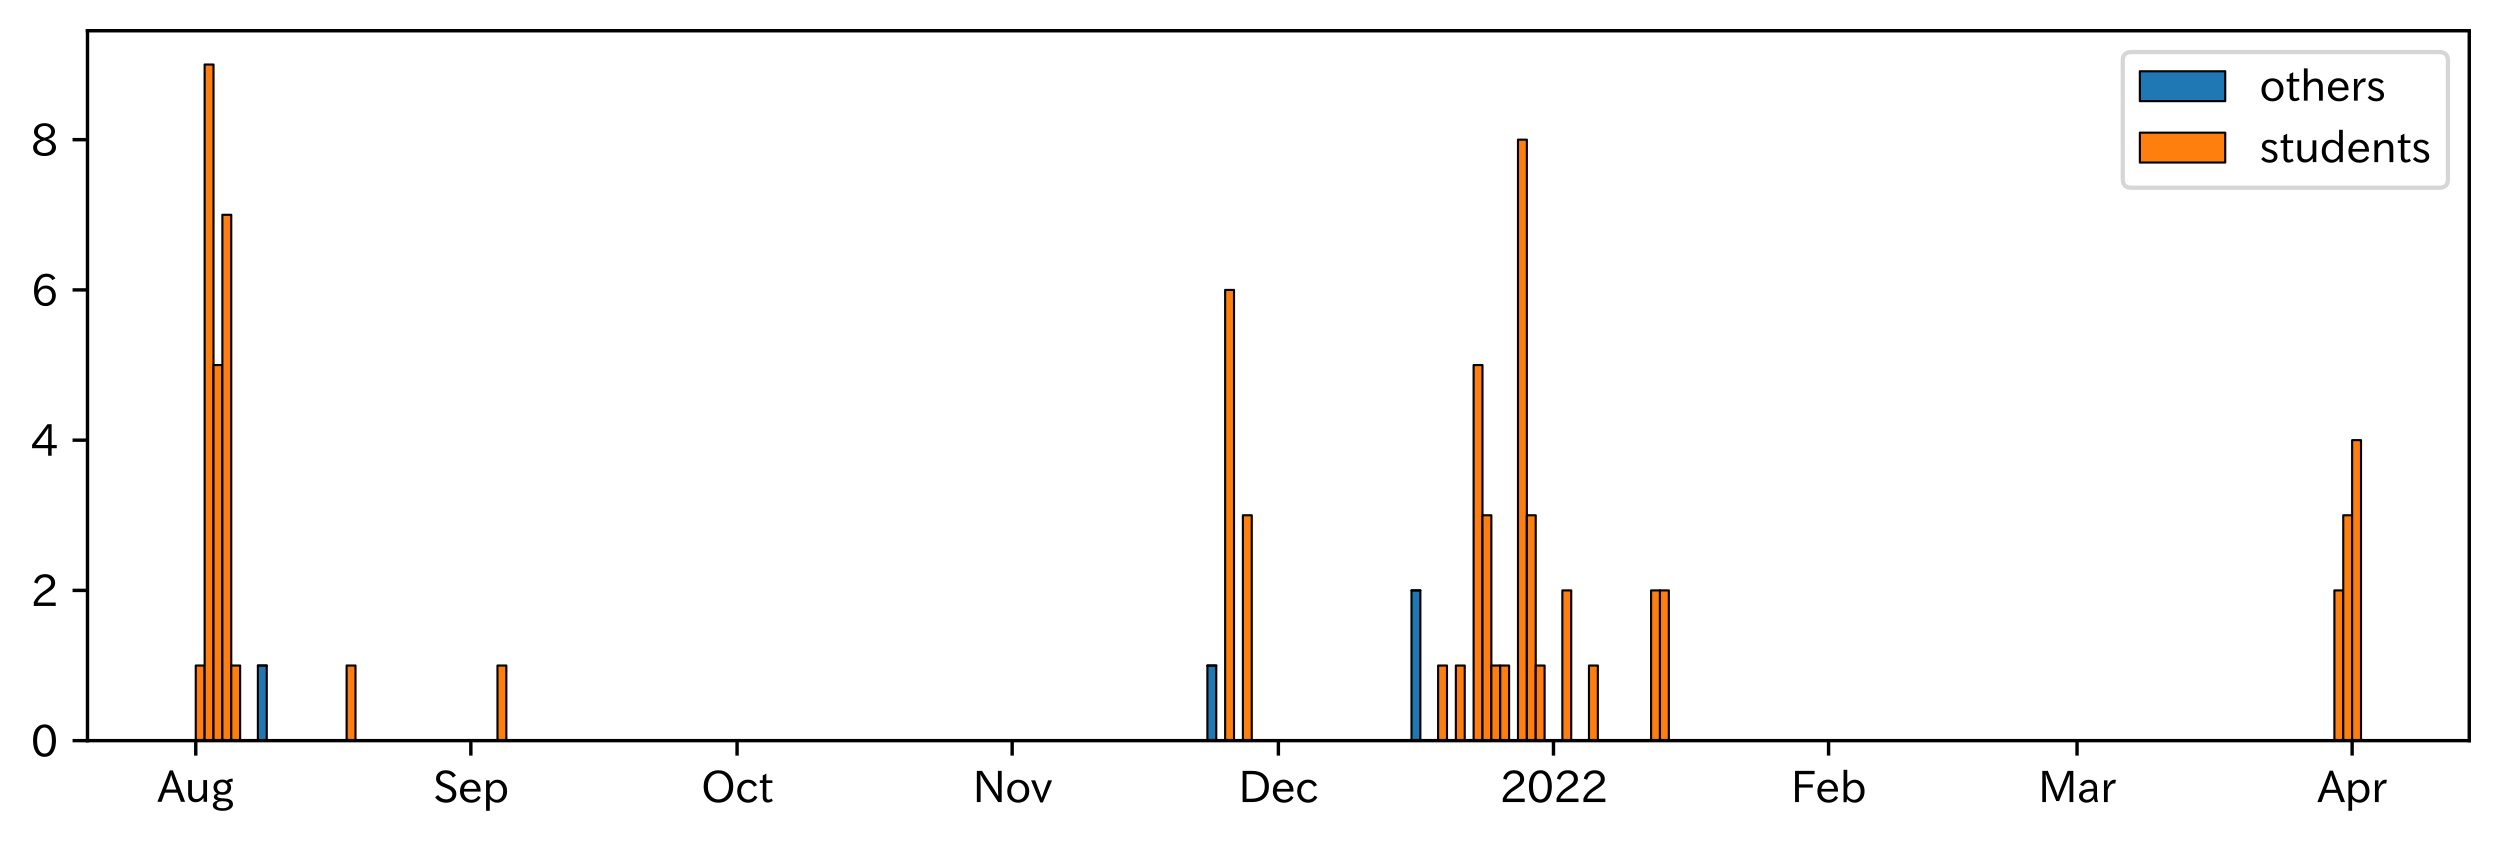<?xml version="1.0" encoding="utf-8" standalone="no"?>
<!DOCTYPE svg PUBLIC "-//W3C//DTD SVG 1.1//EN"
  "http://www.w3.org/Graphics/SVG/1.1/DTD/svg11.dtd">
<svg height="197.111pt" version="1.1" viewBox="0 0 585.698 197.111" width="585.698pt" xmlns="http://www.w3.org/2000/svg" xmlns:xlink="http://www.w3.org/1999/xlink">
 <defs>
  <style type="text/css">*{stroke-linecap:butt;stroke-linejoin:round;}</style>
 </defs>
 <g id="figure_1">
  <g id="patch_1">
   <path d="M 0 197.111 
L 585.698 197.111 
L 585.698 0 
L 0 0 
z
" style="fill:#ffffff;"/>
  </g>
  <g id="axes_1">
   <g id="patch_2">
    <path d="M 20.498 173.52 
L 578.498 173.52 
L 578.498 7.2 
L 20.498 7.2 
z
" style="fill:#ffffff;"/>
   </g>
   <g id="patch_3">
    <path clip-path="url(#paf707e791d)" d="M 45.862 173.52 
L 47.941 173.52 
L 47.941 173.52 
L 45.862 173.52 
z
" style="fill:#1f77b4;stroke:#000000;stroke-linejoin:miter;stroke-width:0.5;"/>
   </g>
   <g id="patch_4">
    <path clip-path="url(#paf707e791d)" d="M 47.941 173.52 
L 50.02 173.52 
L 50.02 173.52 
L 47.941 173.52 
z
" style="fill:#1f77b4;stroke:#000000;stroke-linejoin:miter;stroke-width:0.5;"/>
   </g>
   <g id="patch_5">
    <path clip-path="url(#paf707e791d)" d="M 50.02 173.52 
L 52.099 173.52 
L 52.099 173.52 
L 50.02 173.52 
z
" style="fill:#1f77b4;stroke:#000000;stroke-linejoin:miter;stroke-width:0.5;"/>
   </g>
   <g id="patch_6">
    <path clip-path="url(#paf707e791d)" d="M 52.099 173.52 
L 54.178 173.52 
L 54.178 173.52 
L 52.099 173.52 
z
" style="fill:#1f77b4;stroke:#000000;stroke-linejoin:miter;stroke-width:0.5;"/>
   </g>
   <g id="patch_7">
    <path clip-path="url(#paf707e791d)" d="M 54.178 173.52 
L 56.257 173.52 
L 56.257 173.52 
L 54.178 173.52 
z
" style="fill:#1f77b4;stroke:#000000;stroke-linejoin:miter;stroke-width:0.5;"/>
   </g>
   <g id="patch_8">
    <path clip-path="url(#paf707e791d)" d="M 60.415 173.52 
L 62.494 173.52 
L 62.494 155.92 
L 60.415 155.92 
z
" style="fill:#1f77b4;stroke:#000000;stroke-linejoin:miter;stroke-width:0.5;"/>
   </g>
   <g id="patch_9">
    <path clip-path="url(#paf707e791d)" d="M 81.205 173.52 
L 83.284 173.52 
L 83.284 173.52 
L 81.205 173.52 
z
" style="fill:#1f77b4;stroke:#000000;stroke-linejoin:miter;stroke-width:0.5;"/>
   </g>
   <g id="patch_10">
    <path clip-path="url(#paf707e791d)" d="M 116.548 173.52 
L 118.627 173.52 
L 118.627 173.52 
L 116.548 173.52 
z
" style="fill:#1f77b4;stroke:#000000;stroke-linejoin:miter;stroke-width:0.5;"/>
   </g>
   <g id="patch_11">
    <path clip-path="url(#paf707e791d)" d="M 282.867 173.52 
L 284.946 173.52 
L 284.946 155.92 
L 282.867 155.92 
z
" style="fill:#1f77b4;stroke:#000000;stroke-linejoin:miter;stroke-width:0.5;"/>
   </g>
   <g id="patch_12">
    <path clip-path="url(#paf707e791d)" d="M 287.025 173.52 
L 289.104 173.52 
L 289.104 173.52 
L 287.025 173.52 
z
" style="fill:#1f77b4;stroke:#000000;stroke-linejoin:miter;stroke-width:0.5;"/>
   </g>
   <g id="patch_13">
    <path clip-path="url(#paf707e791d)" d="M 291.182 173.52 
L 293.261 173.52 
L 293.261 173.52 
L 291.182 173.52 
z
" style="fill:#1f77b4;stroke:#000000;stroke-linejoin:miter;stroke-width:0.5;"/>
   </g>
   <g id="patch_14">
    <path clip-path="url(#paf707e791d)" d="M 330.683 173.52 
L 332.762 173.52 
L 332.762 138.32 
L 330.683 138.32 
z
" style="fill:#1f77b4;stroke:#000000;stroke-linejoin:miter;stroke-width:0.5;"/>
   </g>
   <g id="patch_15">
    <path clip-path="url(#paf707e791d)" d="M 336.92 173.52 
L 338.999 173.52 
L 338.999 173.52 
L 336.92 173.52 
z
" style="fill:#1f77b4;stroke:#000000;stroke-linejoin:miter;stroke-width:0.5;"/>
   </g>
   <g id="patch_16">
    <path clip-path="url(#paf707e791d)" d="M 341.078 173.52 
L 343.157 173.52 
L 343.157 173.52 
L 341.078 173.52 
z
" style="fill:#1f77b4;stroke:#000000;stroke-linejoin:miter;stroke-width:0.5;"/>
   </g>
   <g id="patch_17">
    <path clip-path="url(#paf707e791d)" d="M 345.236 173.52 
L 347.315 173.52 
L 347.315 173.52 
L 345.236 173.52 
z
" style="fill:#1f77b4;stroke:#000000;stroke-linejoin:miter;stroke-width:0.5;"/>
   </g>
   <g id="patch_18">
    <path clip-path="url(#paf707e791d)" d="M 347.315 173.52 
L 349.394 173.52 
L 349.394 173.52 
L 347.315 173.52 
z
" style="fill:#1f77b4;stroke:#000000;stroke-linejoin:miter;stroke-width:0.5;"/>
   </g>
   <g id="patch_19">
    <path clip-path="url(#paf707e791d)" d="M 349.394 173.52 
L 351.473 173.52 
L 351.473 173.52 
L 349.394 173.52 
z
" style="fill:#1f77b4;stroke:#000000;stroke-linejoin:miter;stroke-width:0.5;"/>
   </g>
   <g id="patch_20">
    <path clip-path="url(#paf707e791d)" d="M 351.473 173.52 
L 353.552 173.52 
L 353.552 173.52 
L 351.473 173.52 
z
" style="fill:#1f77b4;stroke:#000000;stroke-linejoin:miter;stroke-width:0.5;"/>
   </g>
   <g id="patch_21">
    <path clip-path="url(#paf707e791d)" d="M 355.631 173.52 
L 357.71 173.52 
L 357.71 173.52 
L 355.631 173.52 
z
" style="fill:#1f77b4;stroke:#000000;stroke-linejoin:miter;stroke-width:0.5;"/>
   </g>
   <g id="patch_22">
    <path clip-path="url(#paf707e791d)" d="M 357.71 173.52 
L 359.789 173.52 
L 359.789 173.52 
L 357.71 173.52 
z
" style="fill:#1f77b4;stroke:#000000;stroke-linejoin:miter;stroke-width:0.5;"/>
   </g>
   <g id="patch_23">
    <path clip-path="url(#paf707e791d)" d="M 359.789 173.52 
L 361.868 173.52 
L 361.868 173.52 
L 359.789 173.52 
z
" style="fill:#1f77b4;stroke:#000000;stroke-linejoin:miter;stroke-width:0.5;"/>
   </g>
   <g id="patch_24">
    <path clip-path="url(#paf707e791d)" d="M 366.026 173.52 
L 368.105 173.52 
L 368.105 173.52 
L 366.026 173.52 
z
" style="fill:#1f77b4;stroke:#000000;stroke-linejoin:miter;stroke-width:0.5;"/>
   </g>
   <g id="patch_25">
    <path clip-path="url(#paf707e791d)" d="M 372.263 173.52 
L 374.342 173.52 
L 374.342 173.52 
L 372.263 173.52 
z
" style="fill:#1f77b4;stroke:#000000;stroke-linejoin:miter;stroke-width:0.5;"/>
   </g>
   <g id="patch_26">
    <path clip-path="url(#paf707e791d)" d="M 386.816 173.52 
L 388.895 173.52 
L 388.895 173.52 
L 386.816 173.52 
z
" style="fill:#1f77b4;stroke:#000000;stroke-linejoin:miter;stroke-width:0.5;"/>
   </g>
   <g id="patch_27">
    <path clip-path="url(#paf707e791d)" d="M 388.895 173.52 
L 390.974 173.52 
L 390.974 173.52 
L 388.895 173.52 
z
" style="fill:#1f77b4;stroke:#000000;stroke-linejoin:miter;stroke-width:0.5;"/>
   </g>
   <g id="patch_28">
    <path clip-path="url(#paf707e791d)" d="M 546.898 173.52 
L 548.977 173.52 
L 548.977 173.52 
L 546.898 173.52 
z
" style="fill:#1f77b4;stroke:#000000;stroke-linejoin:miter;stroke-width:0.5;"/>
   </g>
   <g id="patch_29">
    <path clip-path="url(#paf707e791d)" d="M 548.977 173.52 
L 551.056 173.52 
L 551.056 173.52 
L 548.977 173.52 
z
" style="fill:#1f77b4;stroke:#000000;stroke-linejoin:miter;stroke-width:0.5;"/>
   </g>
   <g id="patch_30">
    <path clip-path="url(#paf707e791d)" d="M 551.056 173.52 
L 553.135 173.52 
L 553.135 173.52 
L 551.056 173.52 
z
" style="fill:#1f77b4;stroke:#000000;stroke-linejoin:miter;stroke-width:0.5;"/>
   </g>
   <g id="patch_31">
    <path clip-path="url(#paf707e791d)" d="M 45.862 173.52 
L 47.941 173.52 
L 47.941 155.92 
L 45.862 155.92 
z
" style="fill:#ff7f0e;stroke:#000000;stroke-linejoin:miter;stroke-width:0.5;"/>
   </g>
   <g id="patch_32">
    <path clip-path="url(#paf707e791d)" d="M 47.941 173.52 
L 50.02 173.52 
L 50.02 15.12 
L 47.941 15.12 
z
" style="fill:#ff7f0e;stroke:#000000;stroke-linejoin:miter;stroke-width:0.5;"/>
   </g>
   <g id="patch_33">
    <path clip-path="url(#paf707e791d)" d="M 50.02 173.52 
L 52.099 173.52 
L 52.099 85.52 
L 50.02 85.52 
z
" style="fill:#ff7f0e;stroke:#000000;stroke-linejoin:miter;stroke-width:0.5;"/>
   </g>
   <g id="patch_34">
    <path clip-path="url(#paf707e791d)" d="M 52.099 173.52 
L 54.178 173.52 
L 54.178 50.32 
L 52.099 50.32 
z
" style="fill:#ff7f0e;stroke:#000000;stroke-linejoin:miter;stroke-width:0.5;"/>
   </g>
   <g id="patch_35">
    <path clip-path="url(#paf707e791d)" d="M 54.178 173.52 
L 56.257 173.52 
L 56.257 155.92 
L 54.178 155.92 
z
" style="fill:#ff7f0e;stroke:#000000;stroke-linejoin:miter;stroke-width:0.5;"/>
   </g>
   <g id="patch_36">
    <path clip-path="url(#paf707e791d)" d="M 60.415 155.92 
L 62.494 155.92 
L 62.494 155.92 
L 60.415 155.92 
z
" style="fill:#ff7f0e;stroke:#000000;stroke-linejoin:miter;stroke-width:0.5;"/>
   </g>
   <g id="patch_37">
    <path clip-path="url(#paf707e791d)" d="M 81.205 173.52 
L 83.284 173.52 
L 83.284 155.92 
L 81.205 155.92 
z
" style="fill:#ff7f0e;stroke:#000000;stroke-linejoin:miter;stroke-width:0.5;"/>
   </g>
   <g id="patch_38">
    <path clip-path="url(#paf707e791d)" d="M 116.548 173.52 
L 118.627 173.52 
L 118.627 155.92 
L 116.548 155.92 
z
" style="fill:#ff7f0e;stroke:#000000;stroke-linejoin:miter;stroke-width:0.5;"/>
   </g>
   <g id="patch_39">
    <path clip-path="url(#paf707e791d)" d="M 282.867 155.92 
L 284.946 155.92 
L 284.946 155.92 
L 282.867 155.92 
z
" style="fill:#ff7f0e;stroke:#000000;stroke-linejoin:miter;stroke-width:0.5;"/>
   </g>
   <g id="patch_40">
    <path clip-path="url(#paf707e791d)" d="M 287.025 173.52 
L 289.104 173.52 
L 289.104 67.92 
L 287.025 67.92 
z
" style="fill:#ff7f0e;stroke:#000000;stroke-linejoin:miter;stroke-width:0.5;"/>
   </g>
   <g id="patch_41">
    <path clip-path="url(#paf707e791d)" d="M 291.182 173.52 
L 293.261 173.52 
L 293.261 120.72 
L 291.182 120.72 
z
" style="fill:#ff7f0e;stroke:#000000;stroke-linejoin:miter;stroke-width:0.5;"/>
   </g>
   <g id="patch_42">
    <path clip-path="url(#paf707e791d)" d="M 330.683 138.32 
L 332.762 138.32 
L 332.762 138.32 
L 330.683 138.32 
z
" style="fill:#ff7f0e;stroke:#000000;stroke-linejoin:miter;stroke-width:0.5;"/>
   </g>
   <g id="patch_43">
    <path clip-path="url(#paf707e791d)" d="M 336.92 173.52 
L 338.999 173.52 
L 338.999 155.92 
L 336.92 155.92 
z
" style="fill:#ff7f0e;stroke:#000000;stroke-linejoin:miter;stroke-width:0.5;"/>
   </g>
   <g id="patch_44">
    <path clip-path="url(#paf707e791d)" d="M 341.078 173.52 
L 343.157 173.52 
L 343.157 155.92 
L 341.078 155.92 
z
" style="fill:#ff7f0e;stroke:#000000;stroke-linejoin:miter;stroke-width:0.5;"/>
   </g>
   <g id="patch_45">
    <path clip-path="url(#paf707e791d)" d="M 345.236 173.52 
L 347.315 173.52 
L 347.315 85.52 
L 345.236 85.52 
z
" style="fill:#ff7f0e;stroke:#000000;stroke-linejoin:miter;stroke-width:0.5;"/>
   </g>
   <g id="patch_46">
    <path clip-path="url(#paf707e791d)" d="M 347.315 173.52 
L 349.394 173.52 
L 349.394 120.72 
L 347.315 120.72 
z
" style="fill:#ff7f0e;stroke:#000000;stroke-linejoin:miter;stroke-width:0.5;"/>
   </g>
   <g id="patch_47">
    <path clip-path="url(#paf707e791d)" d="M 349.394 173.52 
L 351.473 173.52 
L 351.473 155.92 
L 349.394 155.92 
z
" style="fill:#ff7f0e;stroke:#000000;stroke-linejoin:miter;stroke-width:0.5;"/>
   </g>
   <g id="patch_48">
    <path clip-path="url(#paf707e791d)" d="M 351.473 173.52 
L 353.552 173.52 
L 353.552 155.92 
L 351.473 155.92 
z
" style="fill:#ff7f0e;stroke:#000000;stroke-linejoin:miter;stroke-width:0.5;"/>
   </g>
   <g id="patch_49">
    <path clip-path="url(#paf707e791d)" d="M 355.631 173.52 
L 357.71 173.52 
L 357.71 32.72 
L 355.631 32.72 
z
" style="fill:#ff7f0e;stroke:#000000;stroke-linejoin:miter;stroke-width:0.5;"/>
   </g>
   <g id="patch_50">
    <path clip-path="url(#paf707e791d)" d="M 357.71 173.52 
L 359.789 173.52 
L 359.789 120.72 
L 357.71 120.72 
z
" style="fill:#ff7f0e;stroke:#000000;stroke-linejoin:miter;stroke-width:0.5;"/>
   </g>
   <g id="patch_51">
    <path clip-path="url(#paf707e791d)" d="M 359.789 173.52 
L 361.868 173.52 
L 361.868 155.92 
L 359.789 155.92 
z
" style="fill:#ff7f0e;stroke:#000000;stroke-linejoin:miter;stroke-width:0.5;"/>
   </g>
   <g id="patch_52">
    <path clip-path="url(#paf707e791d)" d="M 366.026 173.52 
L 368.105 173.52 
L 368.105 138.32 
L 366.026 138.32 
z
" style="fill:#ff7f0e;stroke:#000000;stroke-linejoin:miter;stroke-width:0.5;"/>
   </g>
   <g id="patch_53">
    <path clip-path="url(#paf707e791d)" d="M 372.263 173.52 
L 374.342 173.52 
L 374.342 155.92 
L 372.263 155.92 
z
" style="fill:#ff7f0e;stroke:#000000;stroke-linejoin:miter;stroke-width:0.5;"/>
   </g>
   <g id="patch_54">
    <path clip-path="url(#paf707e791d)" d="M 386.816 173.52 
L 388.895 173.52 
L 388.895 138.32 
L 386.816 138.32 
z
" style="fill:#ff7f0e;stroke:#000000;stroke-linejoin:miter;stroke-width:0.5;"/>
   </g>
   <g id="patch_55">
    <path clip-path="url(#paf707e791d)" d="M 388.895 173.52 
L 390.974 173.52 
L 390.974 138.32 
L 388.895 138.32 
z
" style="fill:#ff7f0e;stroke:#000000;stroke-linejoin:miter;stroke-width:0.5;"/>
   </g>
   <g id="patch_56">
    <path clip-path="url(#paf707e791d)" d="M 546.898 173.52 
L 548.977 173.52 
L 548.977 138.32 
L 546.898 138.32 
z
" style="fill:#ff7f0e;stroke:#000000;stroke-linejoin:miter;stroke-width:0.5;"/>
   </g>
   <g id="patch_57">
    <path clip-path="url(#paf707e791d)" d="M 548.977 173.52 
L 551.056 173.52 
L 551.056 120.72 
L 548.977 120.72 
z
" style="fill:#ff7f0e;stroke:#000000;stroke-linejoin:miter;stroke-width:0.5;"/>
   </g>
   <g id="patch_58">
    <path clip-path="url(#paf707e791d)" d="M 551.056 173.52 
L 553.135 173.52 
L 553.135 103.12 
L 551.056 103.12 
z
" style="fill:#ff7f0e;stroke:#000000;stroke-linejoin:miter;stroke-width:0.5;"/>
   </g>
   <g id="matplotlib.axis_1">
    <g id="xtick_1">
     <g id="line2d_1">
      <defs>
       <path d="M 0 0 
L 0 3.5 
" id="m7005bf614a" style="stroke:#000000;stroke-width:0.8;"/>
      </defs>
      <g>
       <use style="stroke:#000000;stroke-width:0.8;" x="45.862" xlink:href="#m7005bf614a" y="173.52"/>
      </g>
     </g>
     <g id="text_1">
      <!-- Aug -->
      <g transform="translate(36.88 187.953)scale(0.1 -0.1)">
       <defs>
        <path d="M 4056 63 
L 3444 63 
L 2938 1409 
L 1100 1409 
L 603 63 
L -6 63 
L 1806 4666 
L 2259 4666 
L 4056 63 
z
M 2778 1863 
L 2316 3078 
Q 2125 3588 2028 4000 
L 2009 4000 
Q 1897 3563 1716 3078 
L 1263 1863 
L 2778 1863 
z
" id="IPAexGothic-41" transform="scale(0.016)"/>
        <path d="M 3284 63 
L 2772 63 
L 2772 644 
Q 2300 0 1625 0 
Q 1072 0 763 375 
Q 519 678 519 1241 
L 519 3250 
L 1069 3250 
L 1069 1259 
Q 1069 466 1734 466 
Q 2406 466 2734 1291 
L 2734 3250 
L 3284 3250 
L 3284 63 
z
" id="IPAexGothic-75" transform="scale(0.016)"/>
        <path d="M 1331 1150 
Q 1006 1122 1006 900 
Q 1006 613 1763 575 
L 2131 556 
Q 3303 497 3303 -294 
Q 3303 -700 2925 -959 
Q 2519 -1253 1794 -1253 
Q 1138 -1253 738 -1028 
Q 353 -809 353 -428 
Q 353 84 1075 247 
L 1075 269 
Q 506 413 506 778 
Q 506 1116 994 1297 
Q 456 1575 456 2181 
Q 456 2650 769 2963 
Q 1128 3322 1738 3322 
Q 2125 3322 2422 3153 
Q 2650 3453 3259 3463 
L 3259 3013 
Q 2838 3003 2703 2938 
Q 3034 2613 3034 2169 
Q 3034 1728 2734 1425 
Q 2400 1094 1813 1094 
Q 1563 1094 1331 1150 
z
M 1734 2919 
Q 1409 2919 1197 2706 
Q 988 2497 988 2181 
Q 988 1872 1184 1684 
Q 1397 1472 1756 1472 
Q 2094 1472 2297 1678 
Q 2503 1881 2503 2203 
Q 2503 2497 2297 2700 
Q 2081 2919 1734 2919 
z
M 1753 159 
Q 903 159 903 -366 
Q 903 -875 1800 -875 
Q 2378 -875 2638 -606 
Q 2772 -481 2772 -313 
Q 2772 159 1753 159 
z
" id="IPAexGothic-67" transform="scale(0.016)"/>
       </defs>
       <use xlink:href="#IPAexGothic-41"/>
       <use x="63.721" xlink:href="#IPAexGothic-75"/>
       <use x="124.121" xlink:href="#IPAexGothic-67"/>
      </g>
     </g>
    </g>
    <g id="xtick_2">
     <g id="line2d_2">
      <g>
       <use style="stroke:#000000;stroke-width:0.8;" x="110.311" xlink:href="#m7005bf614a" y="173.52"/>
      </g>
     </g>
     <g id="text_2">
      <!-- Sep -->
      <g transform="translate(101.436 188.011)scale(0.1 -0.1)">
       <defs>
        <path d="M 2919 3641 
Q 2563 4259 1853 4259 
Q 1453 4259 1213 4009 
Q 1028 3803 1028 3534 
Q 1028 3238 1266 3047 
Q 1444 2913 1984 2688 
L 2200 2597 
Q 2925 2306 3191 1953 
Q 3422 1644 3422 1259 
Q 3422 644 2969 288 
Q 2559 -31 1931 -31 
Q 881 -31 313 766 
L 753 1100 
Q 1203 459 1938 459 
Q 2288 459 2534 625 
Q 2841 847 2841 1216 
Q 2841 1503 2616 1728 
Q 2375 1959 1728 2206 
L 1541 2278 
Q 453 2694 453 3481 
Q 453 4006 806 4347 
Q 1203 4725 1863 4725 
Q 2841 4725 3359 3956 
L 2919 3641 
z
" id="IPAexGothic-53" transform="scale(0.016)"/>
        <path d="M 863 1594 
Q 891 1041 1209 722 
Q 1534 397 1997 397 
Q 2606 397 2963 966 
L 3322 728 
Q 2869 -31 1931 -31 
Q 1222 -31 766 422 
Q 306 884 306 1641 
Q 306 2444 788 2925 
Q 1216 3353 1856 3353 
Q 2459 3353 2866 2956 
Q 3322 2494 3322 1722 
L 3322 1594 
L 863 1594 
z
M 2756 1997 
Q 2709 2431 2450 2681 
Q 2194 2938 1844 2938 
Q 1438 2938 1150 2591 
Q 953 2356 894 1997 
L 2756 1997 
z
" id="IPAexGothic-65" transform="scale(0.016)"/>
        <path d="M 1075 2688 
Q 1525 3341 2206 3341 
Q 2769 3341 3172 2938 
Q 3641 2469 3641 1644 
Q 3641 841 3178 372 
Q 2775 -31 2200 -31 
Q 1569 -31 1106 497 
L 1106 -1216 
L 563 -1216 
L 563 3250 
L 1075 3250 
L 1075 2688 
z
M 1106 1950 
L 1106 1291 
Q 1106 897 1516 600 
Q 1791 403 2106 403 
Q 2469 403 2725 659 
Q 3066 997 3066 1631 
Q 3066 2200 2784 2559 
Q 2503 2900 2100 2900 
Q 1656 2900 1338 2484 
Q 1106 2184 1106 1950 
z
" id="IPAexGothic-70" transform="scale(0.016)"/>
       </defs>
       <use xlink:href="#IPAexGothic-53"/>
       <use x="58.496" xlink:href="#IPAexGothic-65"/>
       <use x="115.381" xlink:href="#IPAexGothic-70"/>
      </g>
     </g>
    </g>
    <g id="xtick_3">
     <g id="line2d_3">
      <g>
       <use style="stroke:#000000;stroke-width:0.8;" x="172.68" xlink:href="#m7005bf614a" y="173.52"/>
      </g>
     </g>
     <g id="text_3">
      <!-- Oct -->
      <g transform="translate(164.245 188.011)scale(0.1 -0.1)">
       <defs>
        <path d="M 2541 4725 
Q 3456 4725 4044 4138 
Q 4709 3472 4709 2331 
Q 4709 1219 4031 550 
Q 3450 -31 2541 -31 
Q 1638 -31 1056 550 
Q 378 1219 378 2356 
Q 378 3469 1044 4138 
Q 1631 4725 2541 4725 
z
M 2541 4266 
Q 1953 4266 1531 3844 
Q 994 3303 994 2350 
Q 994 1391 1531 863 
Q 1947 447 2541 447 
Q 3131 447 3556 863 
Q 4094 1400 4094 2375 
Q 4094 3297 3550 3844 
Q 3138 4266 2541 4266 
z
" id="IPAexGothic-4f" transform="scale(0.016)"/>
        <path d="M 3269 784 
Q 2834 -31 1900 -31 
Q 1228 -31 788 409 
Q 313 891 313 1663 
Q 313 2428 788 2913 
Q 1222 3347 1881 3347 
Q 2813 3347 3206 2541 
L 2763 2309 
Q 2484 2900 1900 2900 
Q 1516 2900 1234 2619 
Q 881 2266 881 1650 
Q 881 1069 1222 728 
Q 1522 428 1956 428 
Q 2547 428 2847 1016 
L 3269 784 
z
" id="IPAexGothic-63" transform="scale(0.016)"/>
        <path d="M 2125 241 
Q 1769 -6 1397 -6 
Q 653 -6 653 831 
L 653 2859 
L 219 2859 
L 219 3250 
L 653 3250 
L 653 3966 
L 1178 4228 
L 1178 3250 
L 2063 3250 
L 2063 2859 
L 1178 2859 
L 1178 906 
Q 1178 416 1513 416 
Q 1738 416 1941 588 
L 2125 241 
z
" id="IPAexGothic-74" transform="scale(0.016)"/>
       </defs>
       <use xlink:href="#IPAexGothic-4f"/>
       <use x="79.688" xlink:href="#IPAexGothic-63"/>
       <use x="134.082" xlink:href="#IPAexGothic-74"/>
      </g>
     </g>
    </g>
    <g id="xtick_4">
     <g id="line2d_4">
      <g>
       <use style="stroke:#000000;stroke-width:0.8;" x="237.129" xlink:href="#m7005bf614a" y="173.52"/>
      </g>
     </g>
     <g id="text_4">
      <!-- Nov -->
      <g transform="translate(227.88 188.011)scale(0.1 -0.1)">
       <defs>
        <path d="M 4244 63 
L 3731 63 
L 1697 3150 
Q 1466 3500 1141 4097 
L 1116 4097 
L 1128 3797 
Q 1159 2803 1159 2469 
L 1159 63 
L 609 63 
L 609 4634 
L 1366 4634 
L 3113 1978 
Q 3453 1447 3713 966 
L 3738 966 
Q 3694 1897 3694 2469 
L 3694 4634 
L 4244 4634 
L 4244 63 
z
" id="IPAexGothic-4e" transform="scale(0.016)"/>
        <path d="M 1919 3341 
Q 2594 3341 3056 2888 
Q 3531 2413 3531 1638 
Q 3531 888 3066 422 
Q 2609 -31 1919 -31 
Q 1228 -31 781 416 
Q 313 881 313 1656 
Q 313 2413 788 2888 
Q 1241 3341 1919 3341 
z
M 1919 2919 
Q 1519 2919 1241 2631 
Q 888 2278 888 1650 
Q 888 1031 1234 684 
Q 1516 403 1919 403 
Q 2331 403 2609 691 
Q 2956 1038 2956 1672 
Q 2956 2269 2603 2631 
Q 2316 2919 1919 2919 
z
" id="IPAexGothic-6f" transform="scale(0.016)"/>
        <path d="M 3103 3250 
L 1747 6 
L 1375 6 
L 25 3250 
L 628 3250 
L 1338 1388 
L 1522 844 
L 1569 703 
L 1588 703 
Q 1641 884 1822 1388 
L 2516 3250 
L 3103 3250 
z
" id="IPAexGothic-76" transform="scale(0.016)"/>
       </defs>
       <use xlink:href="#IPAexGothic-4e"/>
       <use x="75.977" xlink:href="#IPAexGothic-6f"/>
       <use x="136.377" xlink:href="#IPAexGothic-76"/>
      </g>
     </g>
    </g>
    <g id="xtick_5">
     <g id="line2d_5">
      <g>
       <use style="stroke:#000000;stroke-width:0.8;" x="299.498" xlink:href="#m7005bf614a" y="173.52"/>
      </g>
     </g>
     <g id="text_5">
      <!-- Dec -->
      <g transform="translate(290.15 188.011)scale(0.1 -0.1)">
       <defs>
        <path d="M 609 4634 
L 1984 4634 
Q 3159 4634 3791 4050 
Q 4456 3444 4456 2356 
Q 4456 1047 3516 441 
Q 2925 63 1941 63 
L 609 63 
L 609 4634 
z
M 1172 556 
L 1894 556 
Q 3853 556 3853 2356 
Q 3853 4147 1928 4147 
L 1172 4147 
L 1172 556 
z
" id="IPAexGothic-44" transform="scale(0.016)"/>
       </defs>
       <use xlink:href="#IPAexGothic-44"/>
       <use x="75.684" xlink:href="#IPAexGothic-65"/>
       <use x="132.568" xlink:href="#IPAexGothic-63"/>
      </g>
     </g>
    </g>
    <g id="xtick_6">
     <g id="line2d_6">
      <g>
       <use style="stroke:#000000;stroke-width:0.8;" x="363.947" xlink:href="#m7005bf614a" y="173.52"/>
      </g>
     </g>
     <g id="text_6">
      <!-- 2022 -->
      <g transform="translate(351.35 188.011)scale(0.1 -0.1)">
       <defs>
        <path d="M 3659 63 
L 447 63 
L 447 594 
Q 825 1475 1894 2203 
L 2072 2322 
Q 2619 2697 2791 2906 
Q 2988 3153 2988 3444 
Q 2988 3772 2756 4003 
Q 2500 4259 2084 4259 
Q 1250 4259 991 3328 
L 497 3506 
Q 853 4725 2116 4725 
Q 2806 4725 3216 4316 
Q 3575 3947 3575 3425 
Q 3575 3038 3344 2722 
Q 3131 2416 2366 1938 
L 2231 1856 
Q 1256 1253 978 569 
L 3659 569 
L 3659 63 
z
" id="IPAexGothic-32" transform="scale(0.016)"/>
        <path d="M 2038 4725 
Q 2881 4725 3334 3944 
Q 3694 3325 3694 2344 
Q 3694 1372 3334 741 
Q 2888 -31 2016 -31 
Q 1147 -31 700 741 
Q 341 1372 341 2350 
Q 341 3713 1000 4334 
Q 1419 4725 2038 4725 
z
M 2016 4266 
Q 1516 4266 1228 3759 
Q 934 3247 934 2344 
Q 934 1456 1222 947 
Q 1513 447 2016 447 
Q 2619 447 2909 1153 
Q 3100 1622 3100 2375 
Q 3100 3256 2806 3759 
Q 2509 4266 2016 4266 
z
" id="IPAexGothic-30" transform="scale(0.016)"/>
       </defs>
       <use xlink:href="#IPAexGothic-32"/>
       <use x="62.988" xlink:href="#IPAexGothic-30"/>
       <use x="125.977" xlink:href="#IPAexGothic-32"/>
       <use x="188.965" xlink:href="#IPAexGothic-32"/>
      </g>
     </g>
    </g>
    <g id="xtick_7">
     <g id="line2d_7">
      <g>
       <use style="stroke:#000000;stroke-width:0.8;" x="428.396" xlink:href="#m7005bf614a" y="173.52"/>
      </g>
     </g>
     <g id="text_7">
      <!-- Feb -->
      <g transform="translate(419.572 188.011)scale(0.1 -0.1)">
       <defs>
        <path d="M 3469 4141 
L 1172 4141 
L 1172 2656 
L 3206 2656 
L 3206 2188 
L 1172 2188 
L 1172 63 
L 609 63 
L 609 4634 
L 3469 4634 
L 3469 4141 
z
" id="IPAexGothic-46" transform="scale(0.016)"/>
        <path d="M 1125 2731 
Q 1550 3341 2219 3341 
Q 2788 3341 3191 2938 
Q 3659 2469 3659 1644 
Q 3659 838 3191 372 
Q 2788 -31 2206 -31 
Q 1559 -31 1088 516 
L 1009 44 
L 581 44 
L 581 4794 
L 1125 4794 
L 1125 2731 
z
M 1125 1997 
L 1125 1253 
Q 1125 888 1528 600 
Q 1803 403 2119 403 
Q 2488 403 2744 659 
Q 3084 1009 3084 1631 
Q 3084 2194 2803 2553 
Q 2525 2900 2125 2900 
Q 1759 2900 1438 2578 
Q 1125 2266 1125 1997 
z
" id="IPAexGothic-62" transform="scale(0.016)"/>
       </defs>
       <use xlink:href="#IPAexGothic-46"/>
       <use x="57.178" xlink:href="#IPAexGothic-65"/>
       <use x="114.062" xlink:href="#IPAexGothic-62"/>
      </g>
     </g>
    </g>
    <g id="xtick_8">
     <g id="line2d_8">
      <g>
       <use style="stroke:#000000;stroke-width:0.8;" x="486.607" xlink:href="#m7005bf614a" y="173.52"/>
      </g>
     </g>
     <g id="text_8">
      <!-- Mar -->
      <g transform="translate(477.498 188.011)scale(0.1 -0.1)">
       <defs>
        <path d="M 5147 63 
L 4597 63 
L 4597 2534 
Q 4597 3281 4634 4134 
L 4609 4134 
Q 4356 3409 4066 2675 
L 3066 209 
L 2650 209 
L 1641 2725 
Q 1328 3506 1128 4141 
L 1103 4141 
Q 1141 3131 1141 2553 
L 1141 63 
L 609 63 
L 609 4634 
L 1416 4634 
L 2503 1944 
Q 2697 1472 2869 906 
L 2888 906 
Q 3028 1416 3234 1931 
L 4316 4634 
L 5147 4634 
L 5147 63 
z
" id="IPAexGothic-4d" transform="scale(0.016)"/>
        <path d="M 3156 63 
L 2672 63 
Q 2559 303 2531 556 
L 2509 556 
Q 2147 -25 1428 -25 
Q 934 -25 622 288 
Q 347 563 347 959 
Q 347 1947 2050 1997 
L 2478 2009 
L 2478 2175 
Q 2478 2509 2288 2700 
Q 2088 2900 1775 2900 
Q 1238 2900 969 2378 
L 494 2597 
Q 938 3328 1788 3328 
Q 2375 3328 2691 3000 
Q 2984 2706 2984 2169 
L 2984 997 
Q 2984 400 3156 63 
z
M 2491 1625 
L 2141 1619 
Q 903 1591 903 953 
Q 903 728 1050 581 
Q 1231 403 1525 403 
Q 1934 403 2234 703 
Q 2491 969 2491 1344 
L 2491 1625 
z
" id="IPAexGothic-61" transform="scale(0.016)"/>
        <path d="M 2309 3316 
L 2213 2769 
Q 2106 2791 2022 2791 
Q 1653 2791 1413 2444 
Q 1113 2006 1113 1675 
L 1113 63 
L 563 63 
L 563 3250 
L 1081 3250 
L 1056 2303 
L 1069 2303 
Q 1422 3341 2097 3341 
Q 2206 3341 2309 3316 
z
" id="IPAexGothic-72" transform="scale(0.016)"/>
       </defs>
       <use xlink:href="#IPAexGothic-4d"/>
       <use x="90.186" xlink:href="#IPAexGothic-61"/>
       <use x="145.166" xlink:href="#IPAexGothic-72"/>
      </g>
     </g>
    </g>
    <g id="xtick_9">
     <g id="line2d_9">
      <g>
       <use style="stroke:#000000;stroke-width:0.8;" x="551.056" xlink:href="#m7005bf614a" y="173.52"/>
      </g>
     </g>
     <g id="text_9">
      <!-- Apr -->
      <g transform="translate(542.914 188.011)scale(0.1 -0.1)">
       <use xlink:href="#IPAexGothic-41"/>
       <use x="63.721" xlink:href="#IPAexGothic-70"/>
       <use x="125.83" xlink:href="#IPAexGothic-72"/>
      </g>
     </g>
    </g>
   </g>
   <g id="matplotlib.axis_2">
    <g id="ytick_1">
     <g id="line2d_10">
      <defs>
       <path d="M 0 0 
L -3.5 0 
" id="m895bdba716" style="stroke:#000000;stroke-width:0.8;"/>
      </defs>
      <g>
       <use style="stroke:#000000;stroke-width:0.8;" x="20.498" xlink:href="#m895bdba716" y="173.52"/>
      </g>
     </g>
     <g id="text_10">
      <!-- 0 -->
      <g transform="translate(7.2 177.265)scale(0.1 -0.1)">
       <use xlink:href="#IPAexGothic-30"/>
      </g>
     </g>
    </g>
    <g id="ytick_2">
     <g id="line2d_11">
      <g>
       <use style="stroke:#000000;stroke-width:0.8;" x="20.498" xlink:href="#m895bdba716" y="138.32"/>
      </g>
     </g>
     <g id="text_11">
      <!-- 2 -->
      <g transform="translate(7.2 142.065)scale(0.1 -0.1)">
       <use xlink:href="#IPAexGothic-32"/>
      </g>
     </g>
    </g>
    <g id="ytick_3">
     <g id="line2d_12">
      <g>
       <use style="stroke:#000000;stroke-width:0.8;" x="20.498" xlink:href="#m895bdba716" y="103.12"/>
      </g>
     </g>
     <g id="text_12">
      <!-- 4 -->
      <g transform="translate(7.2 106.865)scale(0.1 -0.1)">
       <defs>
        <path d="M 3813 1159 
L 3059 1159 
L 3059 63 
L 2547 63 
L 2547 1159 
L 197 1159 
L 197 1672 
L 2456 4678 
L 3059 4678 
L 3059 1634 
L 3813 1634 
L 3813 1159 
z
M 2578 4109 
L 2559 4109 
Q 2278 3656 2003 3284 
L 759 1634 
L 2547 1634 
L 2547 3144 
Q 2547 3481 2578 4109 
z
" id="IPAexGothic-34" transform="scale(0.016)"/>
       </defs>
       <use xlink:href="#IPAexGothic-34"/>
      </g>
     </g>
    </g>
    <g id="ytick_4">
     <g id="line2d_13">
      <g>
       <use style="stroke:#000000;stroke-width:0.8;" x="20.498" xlink:href="#m895bdba716" y="67.92"/>
      </g>
     </g>
     <g id="text_13">
      <!-- 6 -->
      <g transform="translate(7.2 71.665)scale(0.1 -0.1)">
       <defs>
        <path d="M 1056 2328 
Q 1509 2981 2234 2981 
Q 2906 2981 3316 2513 
Q 3675 2106 3675 1522 
Q 3675 884 3272 434 
Q 2853 -31 2178 -31 
Q 1375 -31 922 581 
Q 481 1178 481 2228 
Q 481 3425 1013 4109 
Q 1494 4725 2272 4725 
Q 3191 4725 3609 4025 
L 3150 3775 
Q 2894 4266 2300 4266 
Q 1119 4266 1031 2328 
L 1056 2328 
z
M 2141 2547 
Q 1684 2547 1384 2206 
Q 1116 1900 1116 1541 
Q 1116 1156 1353 844 
Q 1672 428 2159 428 
Q 2669 428 2941 844 
Q 3125 1128 3125 1503 
Q 3125 1944 2881 2228 
Q 2600 2547 2141 2547 
z
" id="IPAexGothic-36" transform="scale(0.016)"/>
       </defs>
       <use xlink:href="#IPAexGothic-36"/>
      </g>
     </g>
    </g>
    <g id="ytick_5">
     <g id="line2d_14">
      <g>
       <use style="stroke:#000000;stroke-width:0.8;" x="20.498" xlink:href="#m895bdba716" y="32.72"/>
      </g>
     </g>
     <g id="text_14">
      <!-- 8 -->
      <g transform="translate(7.2 36.465)scale(0.1 -0.1)">
       <defs>
        <path d="M 2541 2425 
Q 3700 2031 3700 1197 
Q 3700 541 3100 197 
Q 2663 -56 2016 -56 
Q 1366 -56 928 197 
Q 347 531 347 1178 
Q 347 1988 1409 2381 
L 1409 2400 
Q 481 2734 481 3509 
Q 481 4100 981 4456 
Q 1406 4756 2019 4756 
Q 2703 4756 3131 4403 
Q 3553 4069 3553 3566 
Q 3553 2706 2541 2444 
L 2541 2425 
z
M 2022 2625 
Q 2997 2856 2997 3528 
Q 2997 3916 2675 4150 
Q 2413 4347 2016 4347 
Q 1606 4347 1331 4128 
Q 1050 3897 1050 3522 
Q 1050 3150 1350 2925 
Q 1494 2809 1722 2722 
Q 1984 2616 2022 2625 
z
M 1978 2209 
Q 922 1931 922 1216 
Q 922 775 1313 556 
Q 1606 391 2009 391 
Q 2575 391 2881 697 
Q 3106 922 3106 1250 
Q 3106 1594 2794 1850 
Q 2609 1994 2350 2100 
Q 2047 2222 1978 2209 
z
" id="IPAexGothic-38" transform="scale(0.016)"/>
       </defs>
       <use xlink:href="#IPAexGothic-38"/>
      </g>
     </g>
    </g>
   </g>
   <g id="patch_59">
    <path d="M 20.498 173.52 
L 20.498 7.2 
" style="fill:none;stroke:#000000;stroke-linecap:square;stroke-linejoin:miter;stroke-width:0.8;"/>
   </g>
   <g id="patch_60">
    <path d="M 578.498 173.52 
L 578.498 7.2 
" style="fill:none;stroke:#000000;stroke-linecap:square;stroke-linejoin:miter;stroke-width:0.8;"/>
   </g>
   <g id="patch_61">
    <path d="M 20.498 173.52 
L 578.498 173.52 
" style="fill:none;stroke:#000000;stroke-linecap:square;stroke-linejoin:miter;stroke-width:0.8;"/>
   </g>
   <g id="patch_62">
    <path d="M 20.498 7.2 
L 578.498 7.2 
" style="fill:none;stroke:#000000;stroke-linecap:square;stroke-linejoin:miter;stroke-width:0.8;"/>
   </g>
   <g id="legend_1">
    <g id="patch_63">
     <path d="M 499.325 43.981 
L 571.498 43.981 
Q 573.498 43.981 573.498 41.981 
L 573.498 14.2 
Q 573.498 12.2 571.498 12.2 
L 499.325 12.2 
Q 497.325 12.2 497.325 14.2 
L 497.325 41.981 
Q 497.325 43.981 499.325 43.981 
z
" style="fill:#ffffff;opacity:0.8;stroke:#cccccc;stroke-linejoin:miter;"/>
    </g>
    <g id="patch_64">
     <path d="M 501.325 23.691 
L 521.325 23.691 
L 521.325 16.691 
L 501.325 16.691 
z
" style="fill:#1f77b4;stroke:#000000;stroke-linejoin:miter;stroke-width:0.5;"/>
    </g>
    <g id="text_15">
     <!-- others -->
     <g transform="translate(529.325 23.691)scale(0.1 -0.1)">
      <defs>
       <path d="M 3347 63 
L 2797 63 
L 2797 2041 
Q 2797 2853 2131 2853 
Q 1447 2853 1131 2041 
L 1131 63 
L 581 63 
L 581 4794 
L 1131 4794 
L 1131 2706 
Q 1566 3316 2247 3316 
Q 3347 3316 3347 2072 
L 3347 63 
z
" id="IPAexGothic-68" transform="scale(0.016)"/>
       <path d="M 2234 2547 
Q 1938 2931 1484 2931 
Q 891 2931 891 2475 
Q 891 2153 1531 1944 
L 1741 1875 
Q 2650 1578 2650 894 
Q 2650 434 2272 172 
Q 1972 -31 1497 -31 
Q 766 -31 256 503 
L 603 819 
Q 997 397 1516 397 
Q 2131 397 2131 875 
Q 2131 1238 1453 1478 
L 1234 1553 
Q 378 1853 378 2431 
Q 378 2797 628 3047 
Q 928 3347 1453 3347 
Q 2156 3347 2606 2859 
L 2234 2547 
z
" id="IPAexGothic-73" transform="scale(0.016)"/>
      </defs>
      <use xlink:href="#IPAexGothic-6f"/>
      <use x="60.4" xlink:href="#IPAexGothic-74"/>
      <use x="95.02" xlink:href="#IPAexGothic-68"/>
      <use x="155.713" xlink:href="#IPAexGothic-65"/>
      <use x="212.598" xlink:href="#IPAexGothic-72"/>
      <use x="249.609" xlink:href="#IPAexGothic-73"/>
     </g>
    </g>
    <g id="patch_65">
     <path d="M 501.325 38.081 
L 521.325 38.081 
L 521.325 31.081 
L 501.325 31.081 
z
" style="fill:#ff7f0e;stroke:#000000;stroke-linejoin:miter;stroke-width:0.5;"/>
    </g>
    <g id="text_16">
     <!-- students -->
     <g transform="translate(529.325 38.081)scale(0.1 -0.1)">
      <defs>
       <path d="M 3391 63 
L 2891 63 
L 2891 619 
Q 2441 -31 1753 -31 
Q 1181 -31 788 372 
Q 313 844 313 1663 
Q 313 2466 772 2938 
Q 1169 3341 1753 3341 
Q 2384 3341 2847 2809 
L 2847 4794 
L 3391 4794 
L 3391 63 
z
M 2847 1303 
L 2847 2097 
Q 2847 2413 2456 2706 
Q 2181 2906 1853 2906 
Q 1484 2906 1228 2650 
Q 888 2309 888 1678 
Q 888 1109 1169 750 
Q 1441 409 1847 409 
Q 2322 409 2656 875 
Q 2847 1134 2847 1303 
z
" id="IPAexGothic-64" transform="scale(0.016)"/>
       <path d="M 3328 63 
L 2778 63 
L 2778 2041 
Q 2778 2853 2106 2853 
Q 1428 2853 1113 2041 
L 1113 63 
L 563 63 
L 563 3250 
L 1075 3250 
L 1075 2675 
Q 1525 3316 2222 3316 
Q 3328 3316 3328 2072 
L 3328 63 
z
" id="IPAexGothic-6e" transform="scale(0.016)"/>
      </defs>
      <use xlink:href="#IPAexGothic-73"/>
      <use x="46.191" xlink:href="#IPAexGothic-74"/>
      <use x="80.811" xlink:href="#IPAexGothic-75"/>
      <use x="141.211" xlink:href="#IPAexGothic-64"/>
      <use x="203.613" xlink:href="#IPAexGothic-65"/>
      <use x="260.498" xlink:href="#IPAexGothic-6e"/>
      <use x="320.898" xlink:href="#IPAexGothic-74"/>
      <use x="355.518" xlink:href="#IPAexGothic-73"/>
     </g>
    </g>
   </g>
  </g>
 </g>
 <defs>
  <clipPath id="paf707e791d">
   <rect height="166.32" width="558" x="20.498" y="7.2"/>
  </clipPath>
 </defs>
</svg>
